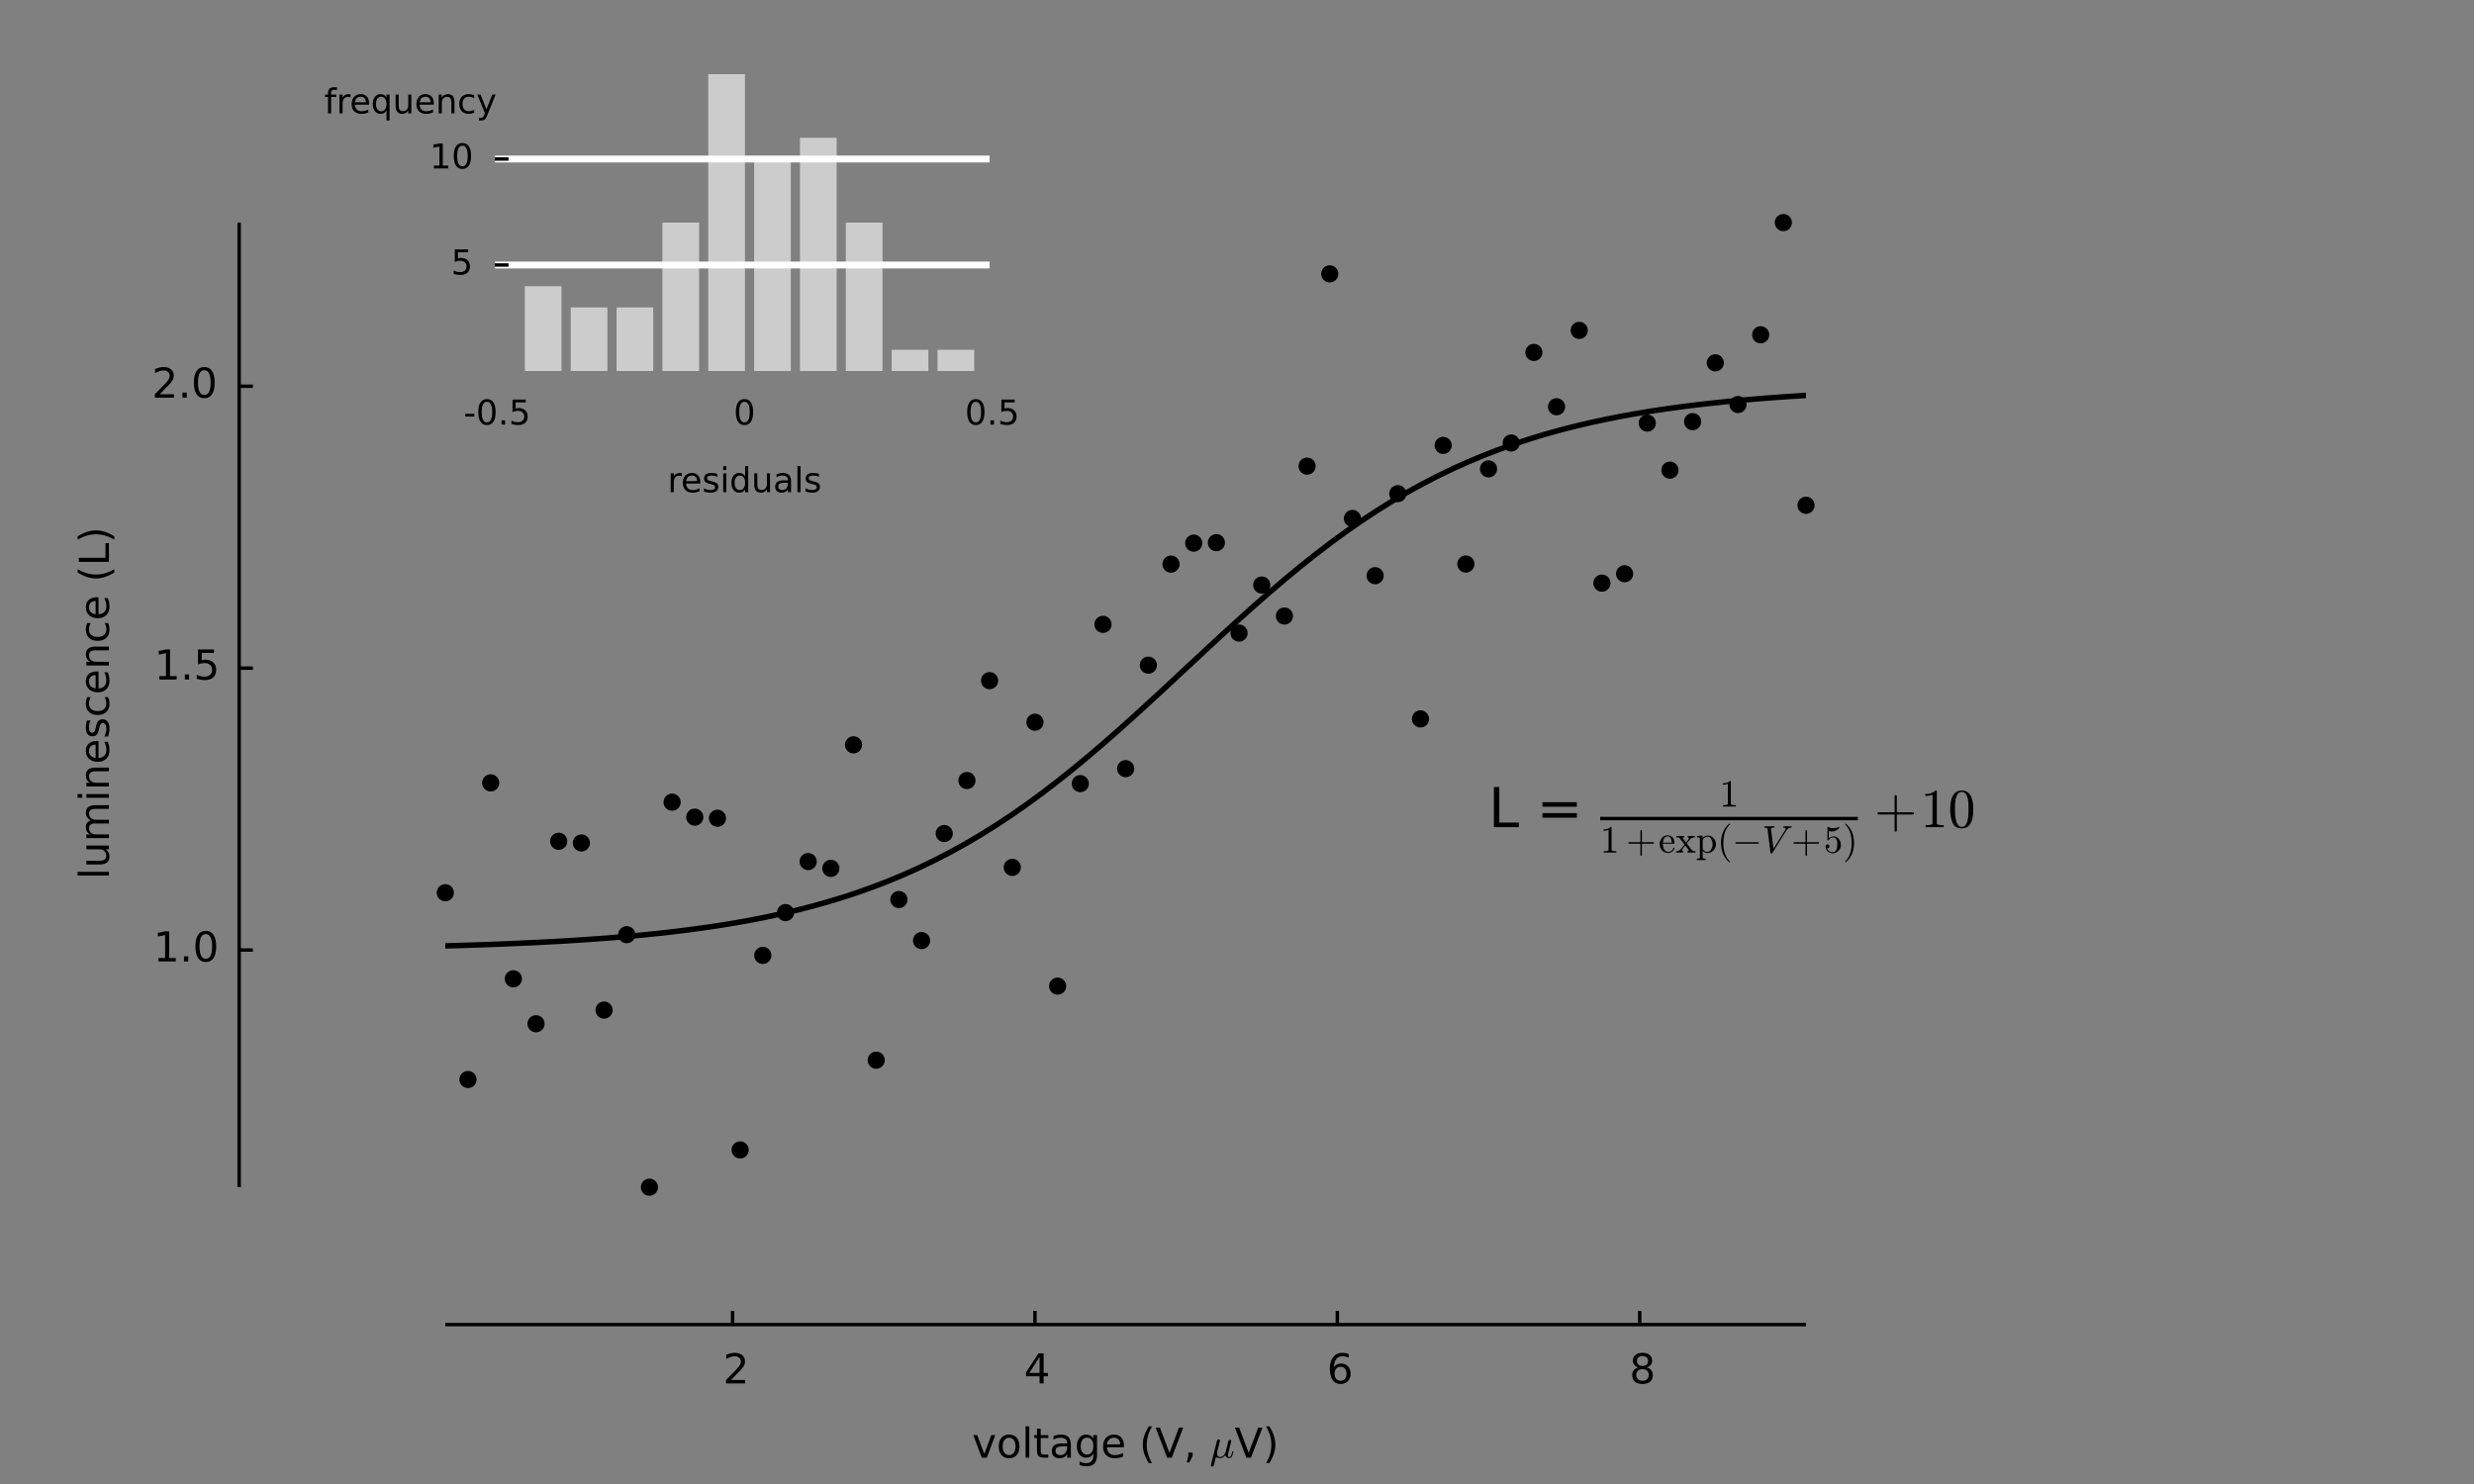 <svg xmlns="http://www.w3.org/2000/svg" xmlns:xlink="http://www.w3.org/1999/xlink" width="480" height="288" version="1.1" viewBox="0 0 360 216"><rect x="0" y="0" width="360" height="216" fill="#808080" stroke="none"/><defs><style type="text/css">*{stroke-linecap:butt;stroke-linejoin:round}</style></defs><g id="figure_1"><g id="patch_1"><path d="M0 216 L360 216 L360 0 L0 0 z" style="fill:none"/></g><g id="axes_1"><g id="patch_2"><path d="M64.8 172.8 L262.8 172.8 L262.8 32.4 L64.8 32.4 z" style="fill:none"/></g><g id="line2d_1"><defs><path id="mb12b5280b8" d="M0 1 C0.265 1 0.52 0.895 0.707 0.707 C0.895 0.52 1 0.265 1 0 C1 -0.265 0.895 -0.52 0.707 -0.707 C0.52 -0.895 0.265 -1 0 -1 C-0.265 -1 -0.52 -0.895 -0.707 -0.707 C-0.895 -0.52 -1 -0.265 -1 0 C-1 0.265 -0.895 0.52 -0.707 0.707 C-0.52 0.895 -0.265 1 0 1 z" style="stroke:#000;stroke-width:.5"/></defs><g><use style="stroke:#000;stroke-width:.5" x="64.8" y="129.938" xlink:href="#mb12b5280b8"/><use style="stroke:#000;stroke-width:.5" x="68.1" y="157.126" xlink:href="#mb12b5280b8"/><use style="stroke:#000;stroke-width:.5" x="71.4" y="113.951" xlink:href="#mb12b5280b8"/><use style="stroke:#000;stroke-width:.5" x="74.7" y="142.467" xlink:href="#mb12b5280b8"/><use style="stroke:#000;stroke-width:.5" x="78" y="149.011" xlink:href="#mb12b5280b8"/><use style="stroke:#000;stroke-width:.5" x="81.3" y="122.448" xlink:href="#mb12b5280b8"/><use style="stroke:#000;stroke-width:.5" x="84.6" y="122.698" xlink:href="#mb12b5280b8"/><use style="stroke:#000;stroke-width:.5" x="87.9" y="147.02" xlink:href="#mb12b5280b8"/><use style="stroke:#000;stroke-width:.5" x="91.2" y="136.045" xlink:href="#mb12b5280b8"/><use style="stroke:#000;stroke-width:.5" x="94.5" y="172.8" xlink:href="#mb12b5280b8"/><use style="stroke:#000;stroke-width:.5" x="97.8" y="116.757" xlink:href="#mb12b5280b8"/><use style="stroke:#000;stroke-width:.5" x="101.1" y="118.939" xlink:href="#mb12b5280b8"/><use style="stroke:#000;stroke-width:.5" x="104.4" y="119.098" xlink:href="#mb12b5280b8"/><use style="stroke:#000;stroke-width:.5" x="107.7" y="167.376" xlink:href="#mb12b5280b8"/><use style="stroke:#000;stroke-width:.5" x="111" y="139.062" xlink:href="#mb12b5280b8"/><use style="stroke:#000;stroke-width:.5" x="114.3" y="132.833" xlink:href="#mb12b5280b8"/><use style="stroke:#000;stroke-width:.5" x="117.6" y="125.403" xlink:href="#mb12b5280b8"/><use style="stroke:#000;stroke-width:.5" x="120.9" y="126.393" xlink:href="#mb12b5280b8"/><use style="stroke:#000;stroke-width:.5" x="124.2" y="108.413" xlink:href="#mb12b5280b8"/><use style="stroke:#000;stroke-width:.5" x="127.5" y="154.312" xlink:href="#mb12b5280b8"/><use style="stroke:#000;stroke-width:.5" x="130.8" y="130.931" xlink:href="#mb12b5280b8"/><use style="stroke:#000;stroke-width:.5" x="134.1" y="136.9" xlink:href="#mb12b5280b8"/><use style="stroke:#000;stroke-width:.5" x="137.4" y="121.323" xlink:href="#mb12b5280b8"/><use style="stroke:#000;stroke-width:.5" x="140.7" y="113.607" xlink:href="#mb12b5280b8"/><use style="stroke:#000;stroke-width:.5" x="144" y="99.073" xlink:href="#mb12b5280b8"/><use style="stroke:#000;stroke-width:.5" x="147.3" y="126.25" xlink:href="#mb12b5280b8"/><use style="stroke:#000;stroke-width:.5" x="150.6" y="105.124" xlink:href="#mb12b5280b8"/><use style="stroke:#000;stroke-width:.5" x="153.9" y="143.532" xlink:href="#mb12b5280b8"/><use style="stroke:#000;stroke-width:.5" x="157.2" y="114.058" xlink:href="#mb12b5280b8"/><use style="stroke:#000;stroke-width:.5" x="160.5" y="90.878" xlink:href="#mb12b5280b8"/><use style="stroke:#000;stroke-width:.5" x="163.8" y="111.879" xlink:href="#mb12b5280b8"/><use style="stroke:#000;stroke-width:.5" x="167.1" y="96.815" xlink:href="#mb12b5280b8"/><use style="stroke:#000;stroke-width:.5" x="170.4" y="82.107" xlink:href="#mb12b5280b8"/><use style="stroke:#000;stroke-width:.5" x="173.7" y="79.058" xlink:href="#mb12b5280b8"/><use style="stroke:#000;stroke-width:.5" x="177" y="78.985" xlink:href="#mb12b5280b8"/><use style="stroke:#000;stroke-width:.5" x="180.3" y="92.146" xlink:href="#mb12b5280b8"/><use style="stroke:#000;stroke-width:.5" x="183.6" y="85.154" xlink:href="#mb12b5280b8"/><use style="stroke:#000;stroke-width:.5" x="186.9" y="89.664" xlink:href="#mb12b5280b8"/><use style="stroke:#000;stroke-width:.5" x="190.2" y="67.846" xlink:href="#mb12b5280b8"/><use style="stroke:#000;stroke-width:.5" x="193.5" y="39.862" xlink:href="#mb12b5280b8"/><use style="stroke:#000;stroke-width:.5" x="196.8" y="75.462" xlink:href="#mb12b5280b8"/><use style="stroke:#000;stroke-width:.5" x="200.1" y="83.791" xlink:href="#mb12b5280b8"/><use style="stroke:#000;stroke-width:.5" x="203.4" y="71.859" xlink:href="#mb12b5280b8"/><use style="stroke:#000;stroke-width:.5" x="206.7" y="104.643" xlink:href="#mb12b5280b8"/><use style="stroke:#000;stroke-width:.5" x="210" y="64.827" xlink:href="#mb12b5280b8"/><use style="stroke:#000;stroke-width:.5" x="213.3" y="82.094" xlink:href="#mb12b5280b8"/><use style="stroke:#000;stroke-width:.5" x="216.6" y="68.246" xlink:href="#mb12b5280b8"/><use style="stroke:#000;stroke-width:.5" x="219.9" y="64.48" xlink:href="#mb12b5280b8"/><use style="stroke:#000;stroke-width:.5" x="223.2" y="51.298" xlink:href="#mb12b5280b8"/><use style="stroke:#000;stroke-width:.5" x="226.5" y="59.204" xlink:href="#mb12b5280b8"/><use style="stroke:#000;stroke-width:.5" x="229.8" y="48.089" xlink:href="#mb12b5280b8"/><use style="stroke:#000;stroke-width:.5" x="233.1" y="84.879" xlink:href="#mb12b5280b8"/><use style="stroke:#000;stroke-width:.5" x="236.4" y="83.509" xlink:href="#mb12b5280b8"/><use style="stroke:#000;stroke-width:.5" x="239.7" y="61.585" xlink:href="#mb12b5280b8"/><use style="stroke:#000;stroke-width:.5" x="243" y="68.431" xlink:href="#mb12b5280b8"/><use style="stroke:#000;stroke-width:.5" x="246.3" y="61.374" xlink:href="#mb12b5280b8"/><use style="stroke:#000;stroke-width:.5" x="249.6" y="52.813" xlink:href="#mb12b5280b8"/><use style="stroke:#000;stroke-width:.5" x="252.9" y="58.88" xlink:href="#mb12b5280b8"/><use style="stroke:#000;stroke-width:.5" x="256.2" y="48.729" xlink:href="#mb12b5280b8"/><use style="stroke:#000;stroke-width:.5" x="259.5" y="32.4" xlink:href="#mb12b5280b8"/><use style="stroke:#000;stroke-width:.5" x="262.8" y="73.546" xlink:href="#mb12b5280b8"/></g></g><g id="line2d_2"><path d="M62.6 137.733 L64.822 137.675 L67.044 137.611 L69.267 137.541 L71.489 137.463 L73.711 137.376 L75.933 137.281 L78.156 137.176 L80.378 137.06 L82.6 136.933 L84.822 136.792 L87.044 136.637 L89.267 136.466 L91.489 136.277 L93.711 136.07 L95.933 135.841 L98.156 135.591 L100.378 135.315 L102.6 135.012 L104.822 134.68 L107.044 134.315 L109.267 133.916 L111.489 133.479 L113.711 133.001 L115.933 132.479 L118.156 131.911 L120.378 131.291 L122.6 130.617 L124.822 129.886 L127.044 129.093 L129.267 128.236 L131.489 127.311 L133.711 126.315 L135.933 125.245 L138.156 124.099 L140.378 122.874 L142.6 121.57 L144.822 120.186 L147.044 118.721 L149.267 117.176 L151.489 115.554 L153.711 113.857 L155.933 112.09 L158.156 110.257 L160.378 108.364 L162.6 106.419 L164.822 104.429 L167.044 102.404 L169.267 100.353 L171.489 98.286 L173.711 96.215 L175.933 94.148 L178.156 92.097 L180.378 90.072 L182.6 88.082 L184.822 86.137 L187.044 84.244 L189.267 82.411 L191.489 80.644 L193.711 78.947 L195.933 77.325 L198.156 75.78 L200.378 74.315 L202.6 72.931 L204.822 71.627 L207.044 70.402 L209.267 69.256 L211.489 68.186 L213.711 67.19 L215.933 66.265 L218.156 65.408 L220.378 64.615 L222.6 63.884 L224.822 63.21 L227.044 62.59 L229.267 62.022 L231.489 61.5 L233.711 61.022 L235.933 60.585 L238.156 60.186 L240.378 59.822 L242.6 59.489 L244.822 59.186 L247.044 58.91 L249.267 58.66 L251.489 58.431 L253.711 58.224 L255.933 58.035 L258.156 57.864 L260.378 57.709 L262.6 57.568 L264.822 57.441 L267.044 57.325 L269.267 57.22 L271.489 57.124 L273.711 57.038 L275.933 56.96 L278.156 56.89 L280.378 56.826 L282.6 56.768" clip-path="url(#p2d2949aa06)" style="fill:none;stroke:#000;stroke-linecap:square;stroke-width:.8"/></g><g id="matplotlib.axis_1"><g id="xtick_1"><g id="line2d_3"><defs><path id="m177f7580d0" d="M0 0 L0 -2" style="stroke:#000;stroke-width:.5"/></defs><g><use style="stroke:#000;stroke-width:.5" x="106.6" y="192.8" xlink:href="#m177f7580d0"/></g></g><g id="text_1"><defs><path id="BitstreamVeraSans-Roman-32" d="M19.188 8.297 L53.609 8.297 L53.609 0 L7.328 0 L7.328 8.297 Q12.938 14.109 22.625 23.891 Q32.328 33.688 34.812 36.531 Q39.547 41.844 41.422 45.531 Q43.312 49.219 43.312 52.781 Q43.312 58.594 39.234 62.25 Q35.156 65.922 28.609 65.922 Q23.969 65.922 18.812 64.312 Q13.672 62.703 7.812 59.422 L7.812 69.391 Q13.766 71.781 18.938 73 Q24.125 74.219 28.422 74.219 Q39.75 74.219 46.484 68.547 Q53.219 62.891 53.219 53.422 Q53.219 48.922 51.531 44.891 Q49.859 40.875 45.406 35.406 Q44.188 33.984 37.641 27.219 Q31.109 20.453 19.188 8.297"/></defs><g transform="translate(105.212 201.359)scale(0.06 -0.06)"><use xlink:href="#BitstreamVeraSans-Roman-32"/></g></g></g><g id="xtick_2"><g id="line2d_4"><g><use style="stroke:#000;stroke-width:.5" x="150.6" y="192.8" xlink:href="#m177f7580d0"/></g></g><g id="text_2"><defs><path id="BitstreamVeraSans-Roman-34" d="M37.797 64.312 L12.891 25.391 L37.797 25.391 zM35.203 72.906 L47.609 72.906 L47.609 25.391 L58.016 25.391 L58.016 17.188 L47.609 17.188 L47.609 0 L37.797 0 L37.797 17.188 L4.891 17.188 L4.891 26.703 z"/></defs><g transform="translate(149.006 201.359)scale(0.06 -0.06)"><use xlink:href="#BitstreamVeraSans-Roman-34"/></g></g></g><g id="xtick_3"><g id="line2d_5"><g><use style="stroke:#000;stroke-width:.5" x="194.6" y="192.8" xlink:href="#m177f7580d0"/></g></g><g id="text_3"><defs><path id="BitstreamVeraSans-Roman-36" d="M33.016 40.375 Q26.375 40.375 22.484 35.828 Q18.609 31.297 18.609 23.391 Q18.609 15.531 22.484 10.953 Q26.375 6.391 33.016 6.391 Q39.656 6.391 43.531 10.953 Q47.406 15.531 47.406 23.391 Q47.406 31.297 43.531 35.828 Q39.656 40.375 33.016 40.375 M52.594 71.297 L52.594 62.312 Q48.875 64.062 45.094 64.984 Q41.312 65.922 37.594 65.922 Q27.828 65.922 22.672 59.328 Q17.531 52.734 16.797 39.406 Q19.672 43.656 24.016 45.922 Q28.375 48.188 33.594 48.188 Q44.578 48.188 50.953 41.516 Q57.328 34.859 57.328 23.391 Q57.328 12.156 50.688 5.359 Q44.047 -1.422 33.016 -1.422 Q20.359 -1.422 13.672 8.266 Q6.984 17.969 6.984 36.375 Q6.984 53.656 15.188 63.938 Q23.391 74.219 37.203 74.219 Q40.922 74.219 44.703 73.484 Q48.484 72.75 52.594 71.297"/></defs><g transform="translate(193.09 201.359)scale(0.06 -0.06)"><use xlink:href="#BitstreamVeraSans-Roman-36"/></g></g></g><g id="xtick_4"><g id="line2d_6"><g><use style="stroke:#000;stroke-width:.5" x="238.6" y="192.8" xlink:href="#m177f7580d0"/></g></g><g id="text_4"><defs><path id="BitstreamVeraSans-Roman-38" d="M31.781 34.625 Q24.75 34.625 20.719 30.859 Q16.703 27.094 16.703 20.516 Q16.703 13.922 20.719 10.156 Q24.75 6.391 31.781 6.391 Q38.812 6.391 42.859 10.172 Q46.922 13.969 46.922 20.516 Q46.922 27.094 42.891 30.859 Q38.875 34.625 31.781 34.625 M21.922 38.812 Q15.578 40.375 12.031 44.719 Q8.5 49.078 8.5 55.328 Q8.5 64.062 14.719 69.141 Q20.953 74.219 31.781 74.219 Q42.672 74.219 48.875 69.141 Q55.078 64.062 55.078 55.328 Q55.078 49.078 51.531 44.719 Q48 40.375 41.703 38.812 Q48.828 37.156 52.797 32.312 Q56.781 27.484 56.781 20.516 Q56.781 9.906 50.312 4.234 Q43.844 -1.422 31.781 -1.422 Q19.734 -1.422 13.25 4.234 Q6.781 9.906 6.781 20.516 Q6.781 27.484 10.781 32.312 Q14.797 37.156 21.922 38.812 M18.312 54.391 Q18.312 48.734 21.844 45.562 Q25.391 42.391 31.781 42.391 Q38.141 42.391 41.719 45.562 Q45.312 48.734 45.312 54.391 Q45.312 60.062 41.719 63.234 Q38.141 66.406 31.781 66.406 Q25.391 66.406 21.844 63.234 Q18.312 60.062 18.312 54.391"/></defs><g transform="translate(237.1 201.359)scale(0.06 -0.06)"><use xlink:href="#BitstreamVeraSans-Roman-38"/></g></g></g><g id="text_5"><defs><path id="BitstreamVeraSans-Roman-20"/><path id="BitstreamVeraSans-Roman-29" d="M8.016 75.875 L15.828 75.875 Q23.141 64.359 26.781 53.312 Q30.422 42.281 30.422 31.391 Q30.422 20.453 26.781 9.375 Q23.141 -1.703 15.828 -13.188 L8.016 -13.188 Q14.5 -2 17.703 9.062 Q20.906 20.125 20.906 31.391 Q20.906 42.672 17.703 53.656 Q14.5 64.656 8.016 75.875"/><path id="BitstreamVeraSans-Roman-28" d="M31 75.875 Q24.469 64.656 21.281 53.656 Q18.109 42.672 18.109 31.391 Q18.109 20.125 21.312 9.062 Q24.516 -2 31 -13.188 L23.188 -13.188 Q15.875 -1.703 12.234 9.375 Q8.594 20.453 8.594 31.391 Q8.594 42.281 12.203 53.312 Q15.828 64.359 23.188 75.875 z"/><path id="BitstreamVeraSans-Roman-6f" d="M30.609 48.391 Q23.391 48.391 19.188 42.75 Q14.984 37.109 14.984 27.297 Q14.984 17.484 19.156 11.844 Q23.344 6.203 30.609 6.203 Q37.797 6.203 41.984 11.859 Q46.188 17.531 46.188 27.297 Q46.188 37.016 41.984 42.703 Q37.797 48.391 30.609 48.391 M30.609 56 Q42.328 56 49.016 48.375 Q55.719 40.766 55.719 27.297 Q55.719 13.875 49.016 6.219 Q42.328 -1.422 30.609 -1.422 Q18.844 -1.422 12.172 6.219 Q5.516 13.875 5.516 27.297 Q5.516 40.766 12.172 48.375 Q18.844 56 30.609 56"/><path id="BitstreamVeraSans-Roman-6c" d="M9.422 75.984 L18.406 75.984 L18.406 0 L9.422 0 z"/><path id="BitstreamVeraSans-Roman-65" d="M56.203 29.594 L56.203 25.203 L14.891 25.203 Q15.484 15.922 20.484 11.062 Q25.484 6.203 34.422 6.203 Q39.594 6.203 44.453 7.469 Q49.312 8.734 54.109 11.281 L54.109 2.781 Q49.266 0.734 44.188 -0.344 Q39.109 -1.422 33.891 -1.422 Q20.797 -1.422 13.156 6.188 Q5.516 13.812 5.516 26.812 Q5.516 40.234 12.766 48.109 Q20.016 56 32.328 56 Q43.359 56 49.781 48.891 Q56.203 41.797 56.203 29.594 M47.219 32.234 Q47.125 39.594 43.094 43.984 Q39.062 48.391 32.422 48.391 Q24.906 48.391 20.391 44.141 Q15.875 39.891 15.188 32.172 z"/><path id="BitstreamVeraSans-Roman-2c" d="M11.719 12.406 L22.016 12.406 L22.016 4 L14.016 -11.625 L7.719 -11.625 L11.719 4 z"/><path id="Cmmi10-b9" d="M2.781 -18.797 Q2.781 -18.219 2.875 -18.016 L17.578 41.016 Q18.016 42.438 19.156 43.312 Q20.312 44.188 21.781 44.188 Q23.047 44.188 23.922 43.422 Q24.812 42.672 24.812 41.406 Q24.812 41.109 24.781 40.938 Q24.75 40.766 24.703 40.578 L18.797 17.188 Q17.828 13.031 17.828 10.016 Q17.828 6.297 19.578 3.906 Q21.344 1.516 24.906 1.516 Q32.172 1.516 37.703 10.594 Q37.75 10.688 37.766 10.734 Q37.797 10.797 37.797 10.891 L45.016 39.891 Q45.359 41.219 46.578 42.156 Q47.797 43.109 49.219 43.109 Q50.391 43.109 51.297 42.328 Q52.203 41.547 52.203 40.281 Q52.203 39.703 52.094 39.5 L44.922 10.688 Q44.188 7.859 44.188 5.812 Q44.188 1.516 47.125 1.516 Q50.25 1.516 51.828 5.375 Q53.422 9.234 54.594 14.703 Q54.781 15.281 55.422 15.281 L56.594 15.281 Q56.984 15.281 57.25 14.969 Q57.516 14.656 57.516 14.312 Q55.766 7.328 53.688 3.094 Q51.609 -1.125 46.922 -1.125 Q43.609 -1.125 41.047 0.781 Q38.484 2.688 37.703 5.906 Q35.203 2.781 31.859 0.828 Q28.516 -1.125 24.812 -1.125 Q18.562 -1.125 14.984 1.812 L9.906 -18.406 Q9.625 -19.828 8.453 -20.703 Q7.281 -21.578 5.812 -21.578 Q4.594 -21.578 3.688 -20.812 Q2.781 -20.062 2.781 -18.797"/><path id="BitstreamVeraSans-Roman-56" d="M28.609 0 L0.781 72.906 L11.078 72.906 L34.188 11.531 L57.328 72.906 L67.578 72.906 L39.797 0 z"/><path id="BitstreamVeraSans-Roman-76" d="M2.984 54.688 L12.5 54.688 L29.594 8.797 L46.688 54.688 L56.203 54.688 L35.688 0 L23.484 0 z"/><path id="BitstreamVeraSans-Roman-74" d="M18.312 70.219 L18.312 54.688 L36.812 54.688 L36.812 47.703 L18.312 47.703 L18.312 18.016 Q18.312 11.328 20.141 9.422 Q21.969 7.516 27.594 7.516 L36.812 7.516 L36.812 0 L27.594 0 Q17.188 0 13.234 3.875 Q9.281 7.766 9.281 18.016 L9.281 47.703 L2.688 47.703 L2.688 54.688 L9.281 54.688 L9.281 70.219 z"/><path id="BitstreamVeraSans-Roman-61" d="M34.281 27.484 Q23.391 27.484 19.188 25 Q14.984 22.516 14.984 16.5 Q14.984 11.719 18.141 8.906 Q21.297 6.109 26.703 6.109 Q34.188 6.109 38.703 11.406 Q43.219 16.703 43.219 25.484 L43.219 27.484 zM52.203 31.203 L52.203 0 L43.219 0 L43.219 8.297 Q40.141 3.328 35.547 0.953 Q30.953 -1.422 24.312 -1.422 Q15.922 -1.422 10.953 3.297 Q6 8.016 6 15.922 Q6 25.141 12.172 29.828 Q18.359 34.516 30.609 34.516 L43.219 34.516 L43.219 35.406 Q43.219 41.609 39.141 45 Q35.062 48.391 27.688 48.391 Q23 48.391 18.547 47.266 Q14.109 46.141 10.016 43.891 L10.016 52.203 Q14.938 54.109 19.578 55.047 Q24.219 56 28.609 56 Q40.484 56 46.344 49.844 Q52.203 43.703 52.203 31.203"/><path id="BitstreamVeraSans-Roman-67" d="M45.406 27.984 Q45.406 37.75 41.375 43.109 Q37.359 48.484 30.078 48.484 Q22.859 48.484 18.828 43.109 Q14.797 37.75 14.797 27.984 Q14.797 18.266 18.828 12.891 Q22.859 7.516 30.078 7.516 Q37.359 7.516 41.375 12.891 Q45.406 18.266 45.406 27.984 M54.391 6.781 Q54.391 -7.172 48.188 -13.984 Q42 -20.797 29.203 -20.797 Q24.469 -20.797 20.266 -20.094 Q16.062 -19.391 12.109 -17.922 L12.109 -9.188 Q16.062 -11.328 19.922 -12.344 Q23.781 -13.375 27.781 -13.375 Q36.625 -13.375 41.016 -8.766 Q45.406 -4.156 45.406 5.172 L45.406 9.625 Q42.625 4.781 38.281 2.391 Q33.938 0 27.875 0 Q17.828 0 11.672 7.656 Q5.516 15.328 5.516 27.984 Q5.516 40.672 11.672 48.328 Q17.828 56 27.875 56 Q33.938 56 38.281 53.609 Q42.625 51.219 45.406 46.391 L45.406 54.688 L54.391 54.688 z"/></defs><g transform="translate(141.45 212.167)scale(0.06 -0.06)"><use transform="translate(0.0 0.016)" xlink:href="#BitstreamVeraSans-Roman-76"/><use transform="translate(59.18 0.016)" xlink:href="#BitstreamVeraSans-Roman-6f"/><use transform="translate(120.361 0.016)" xlink:href="#BitstreamVeraSans-Roman-6c"/><use transform="translate(148.145 0.016)" xlink:href="#BitstreamVeraSans-Roman-74"/><use transform="translate(187.354 0.016)" xlink:href="#BitstreamVeraSans-Roman-61"/><use transform="translate(248.633 0.016)" xlink:href="#BitstreamVeraSans-Roman-67"/><use transform="translate(312.109 0.016)" xlink:href="#BitstreamVeraSans-Roman-65"/><use transform="translate(373.633 0.016)" xlink:href="#BitstreamVeraSans-Roman-20"/><use transform="translate(405.42 0.016)" xlink:href="#BitstreamVeraSans-Roman-28"/><use transform="translate(444.434 0.016)" xlink:href="#BitstreamVeraSans-Roman-56"/><use transform="translate(512.842 0.016)" xlink:href="#BitstreamVeraSans-Roman-2c"/><use transform="translate(544.629 0.016)" xlink:href="#BitstreamVeraSans-Roman-20"/><use transform="translate(576.416 0.016)" xlink:href="#Cmmi10-b9"/><use transform="translate(636.621 0.016)" xlink:href="#BitstreamVeraSans-Roman-56"/><use transform="translate(705.029 0.016)" xlink:href="#BitstreamVeraSans-Roman-29"/></g></g></g><g id="matplotlib.axis_2"><g id="ytick_1"><g id="line2d_7"><defs><path id="mf0c55a9a47" d="M0 0 L2 0" style="stroke:#000;stroke-width:.5"/></defs><g><use style="stroke:#000;stroke-width:.5" x="34.8" y="138.283" xlink:href="#mf0c55a9a47"/></g></g><g id="text_6"><defs><path id="BitstreamVeraSans-Roman-30" d="M31.781 66.406 Q24.172 66.406 20.328 58.906 Q16.5 51.422 16.5 36.375 Q16.5 21.391 20.328 13.891 Q24.172 6.391 31.781 6.391 Q39.453 6.391 43.281 13.891 Q47.125 21.391 47.125 36.375 Q47.125 51.422 43.281 58.906 Q39.453 66.406 31.781 66.406 M31.781 74.219 Q44.047 74.219 50.516 64.516 Q56.984 54.828 56.984 36.375 Q56.984 17.969 50.516 8.266 Q44.047 -1.422 31.781 -1.422 Q19.531 -1.422 13.062 8.266 Q6.594 17.969 6.594 36.375 Q6.594 54.828 13.062 64.516 Q19.531 74.219 31.781 74.219"/><path id="BitstreamVeraSans-Roman-31" d="M12.406 8.297 L28.516 8.297 L28.516 63.922 L10.984 60.406 L10.984 69.391 L28.422 72.906 L38.281 72.906 L38.281 8.297 L54.391 8.297 L54.391 0 L12.406 0 z"/><path id="BitstreamVeraSans-Roman-2e" d="M10.688 12.406 L21 12.406 L21 0 L10.688 0 z"/></defs><g transform="translate(22.316 139.938)scale(0.06 -0.06)"><use xlink:href="#BitstreamVeraSans-Roman-31"/><use x="63.623" xlink:href="#BitstreamVeraSans-Roman-2e"/><use x="95.41" xlink:href="#BitstreamVeraSans-Roman-30"/></g></g></g><g id="ytick_2"><g id="line2d_8"><g><use style="stroke:#000;stroke-width:.5" x="34.8" y="97.25" xlink:href="#mf0c55a9a47"/></g></g><g id="text_7"><defs><path id="BitstreamVeraSans-Roman-35" d="M10.797 72.906 L49.516 72.906 L49.516 64.594 L19.828 64.594 L19.828 46.734 Q21.969 47.469 24.109 47.828 Q26.266 48.188 28.422 48.188 Q40.625 48.188 47.75 41.5 Q54.891 34.812 54.891 23.391 Q54.891 11.625 47.562 5.094 Q40.234 -1.422 26.906 -1.422 Q22.312 -1.422 17.547 -0.641 Q12.797 0.141 7.719 1.703 L7.719 11.625 Q12.109 9.234 16.797 8.062 Q21.484 6.891 26.703 6.891 Q35.156 6.891 40.078 11.328 Q45.016 15.766 45.016 23.391 Q45.016 31 40.078 35.438 Q35.156 39.891 26.703 39.891 Q22.75 39.891 18.812 39.016 Q14.891 38.141 10.797 36.281 z"/></defs><g transform="translate(22.441 98.906)scale(0.06 -0.06)"><use xlink:href="#BitstreamVeraSans-Roman-31"/><use x="63.623" xlink:href="#BitstreamVeraSans-Roman-2e"/><use x="95.41" xlink:href="#BitstreamVeraSans-Roman-35"/></g></g></g><g id="ytick_3"><g id="line2d_9"><g><use style="stroke:#000;stroke-width:.5" x="34.8" y="56.218" xlink:href="#mf0c55a9a47"/></g></g><g id="text_8"><g transform="translate(22.096 57.874)scale(0.06 -0.06)"><use xlink:href="#BitstreamVeraSans-Roman-32"/><use x="63.623" xlink:href="#BitstreamVeraSans-Roman-2e"/><use x="95.41" xlink:href="#BitstreamVeraSans-Roman-30"/></g></g></g><g id="text_9"><defs><path id="BitstreamVeraSans-Roman-4c" d="M9.812 72.906 L19.672 72.906 L19.672 8.297 L55.172 8.297 L55.172 0 L9.812 0 z"/><path id="BitstreamVeraSans-Roman-6e" d="M54.891 33.016 L54.891 0 L45.906 0 L45.906 32.719 Q45.906 40.484 42.875 44.328 Q39.844 48.188 33.797 48.188 Q26.516 48.188 22.312 43.547 Q18.109 38.922 18.109 30.906 L18.109 0 L9.078 0 L9.078 54.688 L18.109 54.688 L18.109 46.188 Q21.344 51.125 25.703 53.562 Q30.078 56 35.797 56 Q45.219 56 50.047 50.172 Q54.891 44.344 54.891 33.016"/><path id="BitstreamVeraSans-Roman-6d" d="M52 44.188 Q55.375 50.25 60.062 53.125 Q64.75 56 71.094 56 Q79.641 56 84.281 50.016 Q88.922 44.047 88.922 33.016 L88.922 0 L79.891 0 L79.891 32.719 Q79.891 40.578 77.094 44.375 Q74.312 48.188 68.609 48.188 Q61.625 48.188 57.562 43.547 Q53.516 38.922 53.516 30.906 L53.516 0 L44.484 0 L44.484 32.719 Q44.484 40.625 41.703 44.406 Q38.922 48.188 33.109 48.188 Q26.219 48.188 22.156 43.531 Q18.109 38.875 18.109 30.906 L18.109 0 L9.078 0 L9.078 54.688 L18.109 54.688 L18.109 46.188 Q21.188 51.219 25.484 53.609 Q29.781 56 35.688 56 Q41.656 56 45.828 52.969 Q50 49.953 52 44.188"/><path id="BitstreamVeraSans-Roman-69" d="M9.422 54.688 L18.406 54.688 L18.406 0 L9.422 0 zM9.422 75.984 L18.406 75.984 L18.406 64.594 L9.422 64.594 z"/><path id="BitstreamVeraSans-Roman-75" d="M8.5 21.578 L8.5 54.688 L17.484 54.688 L17.484 21.922 Q17.484 14.156 20.5 10.266 Q23.531 6.391 29.594 6.391 Q36.859 6.391 41.078 11.031 Q45.312 15.672 45.312 23.688 L45.312 54.688 L54.297 54.688 L54.297 0 L45.312 0 L45.312 8.406 Q42.047 3.422 37.719 1 Q33.406 -1.422 27.688 -1.422 Q18.266 -1.422 13.375 4.438 Q8.5 10.297 8.5 21.578"/><path id="BitstreamVeraSans-Roman-73" d="M44.281 53.078 L44.281 44.578 Q40.484 46.531 36.375 47.5 Q32.281 48.484 27.875 48.484 Q21.188 48.484 17.844 46.438 Q14.5 44.391 14.5 40.281 Q14.5 37.156 16.891 35.375 Q19.281 33.594 26.516 31.984 L29.594 31.297 Q39.156 29.25 43.188 25.516 Q47.219 21.781 47.219 15.094 Q47.219 7.469 41.188 3.016 Q35.156 -1.422 24.609 -1.422 Q20.219 -1.422 15.453 -0.562 Q10.688 0.297 5.422 2 L5.422 11.281 Q10.406 8.688 15.234 7.391 Q20.062 6.109 24.812 6.109 Q31.156 6.109 34.562 8.281 Q37.984 10.453 37.984 14.406 Q37.984 18.062 35.516 20.016 Q33.062 21.969 24.703 23.781 L21.578 24.516 Q13.234 26.266 9.516 29.906 Q5.812 33.547 5.812 39.891 Q5.812 47.609 11.281 51.797 Q16.75 56 26.812 56 Q31.781 56 36.172 55.266 Q40.578 54.547 44.281 53.078"/><path id="BitstreamVeraSans-Roman-63" d="M48.781 52.594 L48.781 44.188 Q44.969 46.297 41.141 47.344 Q37.312 48.391 33.406 48.391 Q24.656 48.391 19.812 42.844 Q14.984 37.312 14.984 27.297 Q14.984 17.281 19.812 11.734 Q24.656 6.203 33.406 6.203 Q37.312 6.203 41.141 7.25 Q44.969 8.297 48.781 10.406 L48.781 2.094 Q45.016 0.344 40.984 -0.531 Q36.969 -1.422 32.422 -1.422 Q20.062 -1.422 12.781 6.344 Q5.516 14.109 5.516 27.297 Q5.516 40.672 12.859 48.328 Q20.219 56 33.016 56 Q37.156 56 41.109 55.141 Q45.062 54.297 48.781 52.594"/></defs><g transform="translate(15.848 128.001)rotate(-90.0)scale(0.06 -0.06)"><use xlink:href="#BitstreamVeraSans-Roman-6c"/><use x="27.783" xlink:href="#BitstreamVeraSans-Roman-75"/><use x="91.162" xlink:href="#BitstreamVeraSans-Roman-6d"/><use x="188.574" xlink:href="#BitstreamVeraSans-Roman-69"/><use x="216.357" xlink:href="#BitstreamVeraSans-Roman-6e"/><use x="279.736" xlink:href="#BitstreamVeraSans-Roman-65"/><use x="341.26" xlink:href="#BitstreamVeraSans-Roman-73"/><use x="393.359" xlink:href="#BitstreamVeraSans-Roman-63"/><use x="448.34" xlink:href="#BitstreamVeraSans-Roman-65"/><use x="509.863" xlink:href="#BitstreamVeraSans-Roman-6e"/><use x="573.242" xlink:href="#BitstreamVeraSans-Roman-63"/><use x="628.223" xlink:href="#BitstreamVeraSans-Roman-65"/><use x="689.746" xlink:href="#BitstreamVeraSans-Roman-20"/><use x="721.533" xlink:href="#BitstreamVeraSans-Roman-28"/><use x="760.547" xlink:href="#BitstreamVeraSans-Roman-4c"/><use x="816.26" xlink:href="#BitstreamVeraSans-Roman-29"/></g></g></g><g id="patch_3"><path d="M64.8 192.8 L262.8 192.8" style="fill:none;stroke:#000;stroke-width:.5"/></g><g id="patch_4"><path d="M34.8 172.8 L34.8 32.4" style="fill:none;stroke:#000;stroke-width:.5"/></g><g id="text_10"><defs><path id="Cmr10-31" d="M9.281 0 L9.281 3.516 Q21.781 3.516 21.781 6.688 L21.781 59.188 Q16.609 56.688 8.688 56.688 L8.688 60.203 Q20.953 60.203 27.203 66.609 L28.609 66.609 Q28.953 66.609 29.266 66.328 Q29.594 66.062 29.594 65.719 L29.594 6.688 Q29.594 3.516 42.094 3.516 L42.094 0 z"/><path id="Cmsy10-a1" d="M10.203 23 Q9.375 23 8.828 23.625 Q8.297 24.266 8.297 25 Q8.297 25.734 8.828 26.359 Q9.375 27 10.203 27 L67.578 27 Q68.359 27 68.875 26.359 Q69.391 25.734 69.391 25 Q69.391 24.266 68.875 23.625 Q68.359 23 67.578 23 z"/><path id="Cmr10-35" d="M8.688 11.375 Q9.719 8.453 11.844 6.047 Q13.969 3.656 16.875 2.312 Q19.781 0.984 22.906 0.984 Q30.125 0.984 32.859 6.594 Q35.594 12.203 35.594 20.219 Q35.594 23.688 35.469 26.047 Q35.359 28.422 34.812 30.609 Q33.891 34.125 31.562 36.766 Q29.25 39.406 25.875 39.406 Q22.516 39.406 20.094 38.375 Q17.672 37.359 16.156 35.984 Q14.656 34.625 13.484 33.109 Q12.312 31.594 12.016 31.5 L10.891 31.5 Q10.641 31.5 10.266 31.812 Q9.906 32.125 9.906 32.422 L9.906 65.828 Q9.906 66.062 10.219 66.328 Q10.547 66.609 10.891 66.609 L11.188 66.609 Q17.922 63.375 25.484 63.375 Q32.906 63.375 39.797 66.609 L40.094 66.609 Q40.438 66.609 40.719 66.359 Q41.016 66.109 41.016 65.828 L41.016 64.891 Q41.016 64.406 40.828 64.406 Q37.406 59.859 32.25 57.312 Q27.094 54.781 21.578 54.781 Q17.578 54.781 13.375 55.906 L13.375 37.016 Q16.703 39.703 19.312 40.844 Q21.922 42 25.984 42 Q31.5 42 35.859 38.812 Q40.234 35.641 42.578 30.531 Q44.922 25.438 44.922 20.125 Q44.922 14.109 41.969 8.984 Q39.016 3.859 33.938 0.828 Q28.859 -2.203 22.906 -2.203 Q17.969 -2.203 13.844 0.328 Q9.719 2.875 7.344 7.172 Q4.984 11.469 4.984 16.312 Q4.984 18.562 6.438 19.969 Q7.906 21.391 10.109 21.391 Q12.312 21.391 13.797 19.938 Q15.281 18.5 15.281 16.312 Q15.281 14.156 13.797 12.672 Q12.312 11.188 10.109 11.188 Q9.766 11.188 9.328 11.25 Q8.891 11.328 8.688 11.375"/><path id="Cmr10-28" d="M31 -24.812 Q25.438 -20.406 21.406 -14.719 Q17.391 -9.031 14.812 -2.578 Q12.25 3.859 10.984 10.891 Q9.719 17.922 9.719 25 Q9.719 32.172 10.984 39.203 Q12.25 46.234 14.859 52.734 Q17.484 59.234 21.531 64.891 Q25.594 70.562 31 74.812 Q31 75 31.5 75 L32.422 75 Q32.719 75 32.953 74.734 Q33.203 74.469 33.203 74.125 Q33.203 73.688 33.016 73.484 Q28.125 68.703 24.875 63.234 Q21.625 57.766 19.641 51.578 Q17.672 45.406 16.797 38.781 Q15.922 32.172 15.922 25 Q15.922 -6.781 32.906 -23.297 Q33.203 -23.578 33.203 -24.125 Q33.203 -24.359 32.938 -24.672 Q32.672 -25 32.422 -25 L31.5 -25 Q31 -25 31 -24.812"/><path id="Cmr10-29" d="M6.5 -25 Q5.609 -25 5.609 -24.125 Q5.609 -23.688 5.812 -23.484 Q22.906 -6.781 22.906 25 Q22.906 56.781 6 73.297 Q5.609 73.531 5.609 74.125 Q5.609 74.469 5.875 74.734 Q6.156 75 6.5 75 L7.422 75 Q7.719 75 7.906 74.812 Q15.094 69.141 19.875 61.031 Q24.656 52.938 26.875 43.75 Q29.109 34.578 29.109 25 Q29.109 17.922 27.906 11.062 Q26.703 4.203 24.094 -2.453 Q21.484 -9.125 17.484 -14.766 Q13.484 -20.406 7.906 -24.812 Q7.719 -25 7.422 -25 z"/><path id="Cmmi10-56" d="M22.016 -1.125 L14.016 62.594 Q13.281 64.797 6.5 64.797 Q5.516 64.797 5.516 66.109 Q5.719 67.188 6 67.75 Q6.297 68.312 7.172 68.312 L31.594 68.312 Q32.125 68.312 32.375 67.922 Q32.625 67.531 32.625 67 Q32.234 64.797 31.297 64.797 Q23.484 64.797 23 62.109 L29.594 9.812 L60.406 58.984 Q61.281 60.641 61.281 61.625 Q61.281 63.375 59.688 64.078 Q58.109 64.797 56 64.797 Q54.984 64.797 54.984 66.109 Q55.172 66.891 55.312 67.328 Q55.469 67.781 55.766 68.047 Q56.062 68.312 56.688 68.312 L75.984 68.312 Q76.906 68.312 76.906 67 Q76.516 64.797 75.594 64.797 Q68.062 64.797 63.812 58.203 Q63.625 58.016 63.484 58.016 L26.609 -1.125 Q25.875 -2.203 24.703 -2.203 L23.297 -2.203 Q22.172 -2.203 22.016 -1.125"/><path id="Cmr10-2b" d="M7.516 23 Q6.688 23 6.141 23.625 Q5.609 24.266 5.609 25 Q5.609 25.734 6.141 26.359 Q6.688 27 7.516 27 L36.922 27 L36.922 56.5 Q36.922 57.281 37.5 57.781 Q38.094 58.297 38.922 58.297 Q39.656 58.297 40.281 57.781 Q40.922 57.281 40.922 56.5 L40.922 27 L70.312 27 Q71.047 27 71.578 26.359 Q72.125 25.734 72.125 25 Q72.125 24.266 71.578 23.625 Q71.047 23 70.312 23 L40.922 23 L40.922 -6.5 Q40.922 -7.281 40.281 -7.781 Q39.656 -8.297 38.922 -8.297 Q38.094 -8.297 37.5 -7.781 Q36.922 -7.281 36.922 -6.5 L36.922 23 z"/><path id="Cmr10-30" d="M25 -2.203 Q12.75 -2.203 8.328 7.875 Q3.906 17.969 3.906 31.891 Q3.906 40.578 5.484 48.234 Q7.078 55.906 11.781 61.25 Q16.5 66.609 25 66.609 Q31.594 66.609 35.781 63.375 Q39.984 60.156 42.188 55.047 Q44.391 49.953 45.188 44.109 Q46 38.281 46 31.891 Q46 23.297 44.406 15.797 Q42.828 8.297 38.188 3.047 Q33.547 -2.203 25 -2.203 M25 0.391 Q30.562 0.391 33.297 6.094 Q36.031 11.812 36.672 18.75 Q37.312 25.688 37.312 33.5 Q37.312 41.016 36.672 47.359 Q36.031 53.719 33.312 58.859 Q30.609 64.016 25 64.016 Q19.344 64.016 16.609 58.828 Q13.875 53.656 13.234 47.328 Q12.594 41.016 12.594 33.5 Q12.594 27.938 12.859 23 Q13.141 18.062 14.312 12.812 Q15.484 7.562 18.094 3.969 Q20.703 0.391 25 0.391"/><path id="BitstreamVeraSans-Roman-3d" d="M10.594 45.406 L73.188 45.406 L73.188 37.203 L10.594 37.203 zM10.594 25.484 L73.188 25.484 L73.188 17.188 L10.594 17.188 z"/><path id="Cmr10-78" d="M1.219 0 L1.219 3.516 Q5.031 3.516 8.391 5 Q11.766 6.5 14.109 9.422 L23.188 21 L11.375 36.375 Q9.625 38.578 7.547 39.078 Q5.469 39.594 1.703 39.594 L1.703 43.109 L22.516 43.109 L22.516 39.594 Q21.188 39.594 20.031 39 Q18.891 38.422 18.891 37.312 Q18.891 36.922 19.188 36.375 L27.203 25.984 L33.203 33.688 Q34.422 35.156 34.422 36.625 Q34.422 37.844 33.609 38.719 Q32.812 39.594 31.5 39.594 L31.5 43.109 L49.906 43.109 L49.906 39.594 Q46.047 39.594 42.656 38.109 Q39.266 36.625 36.922 33.688 L29 23.578 L41.797 6.688 Q43.703 4.5 45.75 4 Q47.797 3.516 51.609 3.516 L51.609 0 L30.812 0 L30.812 3.516 Q32.031 3.516 33.156 4.094 Q34.281 4.688 34.281 5.812 Q34.281 6.25 33.984 6.688 L25 18.609 L17.828 9.422 Q16.703 8.156 16.703 6.5 Q16.703 5.281 17.531 4.391 Q18.359 3.516 19.484 3.516 L19.484 0 z"/><path id="Cmr10-65" d="M24.906 -1.125 Q18.797 -1.125 13.688 2.078 Q8.594 5.281 5.688 10.625 Q2.781 15.969 2.781 21.922 Q2.781 27.781 5.438 33.047 Q8.109 38.328 12.859 41.578 Q17.625 44.828 23.484 44.828 Q28.078 44.828 31.469 43.281 Q34.859 41.75 37.062 39.016 Q39.266 36.281 40.375 32.562 Q41.5 28.859 41.5 24.422 Q41.5 23.094 40.484 23.094 L11.531 23.094 L11.531 22.016 Q11.531 13.719 14.875 7.766 Q18.219 1.812 25.781 1.812 Q28.859 1.812 31.469 3.172 Q34.078 4.547 36 6.984 Q37.938 9.422 38.625 12.203 Q38.719 12.547 38.984 12.812 Q39.266 13.094 39.594 13.094 L40.484 13.094 Q41.5 13.094 41.5 11.812 Q40.094 6.156 35.406 2.516 Q30.719 -1.125 24.906 -1.125 M11.625 25.594 L34.422 25.594 Q34.422 29.344 33.375 33.203 Q32.328 37.062 29.875 39.625 Q27.438 42.188 23.484 42.188 Q17.828 42.188 14.719 36.891 Q11.625 31.594 11.625 25.594"/><path id="Cmr10-70" d="M2.594 -19.391 L2.594 -15.922 Q6 -15.922 8.203 -15.328 Q10.406 -14.75 10.406 -12.703 L10.406 35.5 Q10.406 38.234 8.453 38.906 Q6.5 39.594 2.594 39.594 L2.594 43.109 L17.391 44.188 L17.391 37.984 Q20.125 41.016 23.75 42.594 Q27.391 44.188 31.5 44.188 Q37.406 44.188 42.141 40.984 Q46.875 37.797 49.531 32.594 Q52.203 27.391 52.203 21.578 Q52.203 15.531 49.25 10.297 Q46.297 5.078 41.188 1.969 Q36.078 -1.125 29.984 -1.125 Q22.703 -1.125 17.672 4.781 L17.672 -12.703 Q17.672 -14.75 19.891 -15.328 Q22.125 -15.922 25.484 -15.922 L25.484 -19.391 zM17.672 9.719 Q19.438 6.156 22.562 3.828 Q25.688 1.516 29.391 1.516 Q32.859 1.516 35.516 3.359 Q38.188 5.219 39.984 8.344 Q41.797 11.469 42.641 14.906 Q43.5 18.359 43.5 21.578 Q43.5 25.594 42.062 30.25 Q40.625 34.906 37.672 38.109 Q34.719 41.312 30.516 41.312 Q26.469 41.312 23.062 39.234 Q19.672 37.156 17.672 33.594 z"/></defs><g transform="translate(216.6 120.463)scale(0.08 -0.08)"><use transform="translate(0.0 0.873)" xlink:href="#BitstreamVeraSans-Roman-4c"/><use transform="translate(55.713 0.873)" xlink:href="#BitstreamVeraSans-Roman-20"/><use transform="translate(87.5 0.873)" xlink:href="#BitstreamVeraSans-Roman-3d"/><use transform="translate(171.289 0.873)" xlink:href="#BitstreamVeraSans-Roman-20"/><use transform="translate(420.076 38.373)scale(0.7)" xlink:href="#Cmr10-31"/><use transform="translate(203.076 -45.377)scale(0.7)" xlink:href="#Cmr10-31"/><use transform="translate(250.367 -45.377)scale(0.7)" xlink:href="#Cmr10-2b"/><use transform="translate(309.208 -45.377)scale(0.7)" xlink:href="#Cmr10-65"/><use transform="translate(340.278 -45.377)scale(0.7)" xlink:href="#Cmr10-78"/><use transform="translate(377.157 -45.377)scale(0.7)" xlink:href="#Cmr10-70"/><use transform="translate(416.02 -45.377)scale(0.7)" xlink:href="#Cmr10-28"/><use transform="translate(443.193 -45.377)scale(0.7)" xlink:href="#Cmsy10-a1"/><use transform="translate(497.572 -45.377)scale(0.7)" xlink:href="#Cmmi10-56"/><use transform="translate(550.674 -45.377)scale(0.7)" xlink:href="#Cmr10-2b"/><use transform="translate(609.515 -45.377)scale(0.7)" xlink:href="#Cmr10-35"/><use transform="translate(644.515 -45.377)scale(0.7)" xlink:href="#Cmr10-29"/><use transform="translate(701.746 0.873)" xlink:href="#Cmr10-2b"/><use transform="translate(785.805 0.873)" xlink:href="#Cmr10-31"/><use transform="translate(835.805 0.873)" xlink:href="#Cmr10-30"/><path d="M203.076 13.373 L203.076 19.623 L671.688 19.623 L671.688 13.373 L203.076 13.373 z"/></g></g></g><g id="axes_2"><g id="patch_5"><path d="M76.373 54 L81.71 54 L81.71 41.657 L76.373 41.657 z" clip-path="url(#p9aad482dd5)" style="fill:#ccc"/></g><g id="patch_6"><path d="M83.045 54 L88.383 54 L88.383 44.743 L83.045 44.743 z" clip-path="url(#p9aad482dd5)" style="fill:#ccc"/></g><g id="patch_7"><path d="M89.718 54 L95.055 54 L95.055 44.743 L89.718 44.743 z" clip-path="url(#p9aad482dd5)" style="fill:#ccc"/></g><g id="patch_8"><path d="M96.39 54 L101.728 54 L101.728 32.4 L96.39 32.4 z" clip-path="url(#p9aad482dd5)" style="fill:#ccc"/></g><g id="patch_9"><path d="M103.062 54 L108.4 54 L108.4 10.8 L103.062 10.8 z" clip-path="url(#p9aad482dd5)" style="fill:#ccc"/></g><g id="patch_10"><path d="M109.735 54 L115.073 54 L115.073 23.143 L109.735 23.143 z" clip-path="url(#p9aad482dd5)" style="fill:#ccc"/></g><g id="patch_11"><path d="M116.407 54 L121.745 54 L121.745 20.057 L116.407 20.057 z" clip-path="url(#p9aad482dd5)" style="fill:#ccc"/></g><g id="patch_12"><path d="M123.08 54 L128.418 54 L128.418 32.4 L123.08 32.4 z" clip-path="url(#p9aad482dd5)" style="fill:#ccc"/></g><g id="patch_13"><path d="M129.752 54 L135.09 54 L135.09 50.914 L129.752 50.914 z" clip-path="url(#p9aad482dd5)" style="fill:#ccc"/></g><g id="patch_14"><path d="M136.425 54 L141.763 54 L141.763 50.914 L136.425 50.914 z" clip-path="url(#p9aad482dd5)" style="fill:#ccc"/></g><g id="matplotlib.axis_3"><g id="xtick_5"><g id="text_11"><defs><path id="BitstreamVeraSans-Roman-2d" d="M4.891 31.391 L31.203 31.391 L31.203 23.391 L4.891 23.391 z"/></defs><g transform="translate(67.463 61.799)scale(0.05 -0.05)"><use xlink:href="#BitstreamVeraSans-Roman-2d"/><use x="36.084" xlink:href="#BitstreamVeraSans-Roman-30"/><use x="99.707" xlink:href="#BitstreamVeraSans-Roman-2e"/><use x="131.494" xlink:href="#BitstreamVeraSans-Roman-35"/></g></g></g><g id="xtick_6"><g id="text_12"><g transform="translate(106.74 61.799)scale(0.05 -0.05)"><use xlink:href="#BitstreamVeraSans-Roman-30"/></g></g></g><g id="xtick_7"><g id="text_13"><g transform="translate(140.407 61.799)scale(0.05 -0.05)"><use xlink:href="#BitstreamVeraSans-Roman-30"/><use x="63.623" xlink:href="#BitstreamVeraSans-Roman-2e"/><use x="95.41" xlink:href="#BitstreamVeraSans-Roman-35"/></g></g></g><g id="text_14"><defs><path id="BitstreamVeraSans-Roman-64" d="M45.406 46.391 L45.406 75.984 L54.391 75.984 L54.391 0 L45.406 0 L45.406 8.203 Q42.578 3.328 38.25 0.953 Q33.938 -1.422 27.875 -1.422 Q17.969 -1.422 11.734 6.484 Q5.516 14.406 5.516 27.297 Q5.516 40.188 11.734 48.094 Q17.969 56 27.875 56 Q33.938 56 38.25 53.625 Q42.578 51.266 45.406 46.391 M14.797 27.297 Q14.797 17.391 18.875 11.75 Q22.953 6.109 30.078 6.109 Q37.203 6.109 41.297 11.75 Q45.406 17.391 45.406 27.297 Q45.406 37.203 41.297 42.844 Q37.203 48.484 30.078 48.484 Q22.953 48.484 18.875 42.844 Q14.797 37.203 14.797 27.297"/><path id="BitstreamVeraSans-Roman-72" d="M41.109 46.297 Q39.594 47.172 37.812 47.578 Q36.031 48 33.891 48 Q26.266 48 22.188 43.047 Q18.109 38.094 18.109 28.812 L18.109 0 L9.078 0 L9.078 54.688 L18.109 54.688 L18.109 46.188 Q20.953 51.172 25.484 53.578 Q30.031 56 36.531 56 Q37.453 56 38.578 55.875 Q39.703 55.766 41.062 55.516 z"/></defs><g transform="translate(97.142 71.638)scale(0.05 -0.05)"><use xlink:href="#BitstreamVeraSans-Roman-72"/><use x="38.863" xlink:href="#BitstreamVeraSans-Roman-65"/><use x="100.387" xlink:href="#BitstreamVeraSans-Roman-73"/><use x="152.486" xlink:href="#BitstreamVeraSans-Roman-69"/><use x="180.27" xlink:href="#BitstreamVeraSans-Roman-64"/><use x="243.746" xlink:href="#BitstreamVeraSans-Roman-75"/><use x="307.125" xlink:href="#BitstreamVeraSans-Roman-61"/><use x="368.404" xlink:href="#BitstreamVeraSans-Roman-6c"/><use x="396.188" xlink:href="#BitstreamVeraSans-Roman-73"/></g></g></g><g id="matplotlib.axis_4"><g id="ytick_4"><g id="line2d_10"><path d="M72 38.571 L144 38.571" clip-path="url(#p9aad482dd5)" style="fill:none;stroke:#fff;stroke-linecap:square"/></g><g id="line2d_11"><g><use style="stroke:#000;stroke-width:.5" x="72" y="38.571" xlink:href="#mf0c55a9a47"/></g></g><g id="text_15"><g transform="translate(65.641 39.951)scale(0.05 -0.05)"><use xlink:href="#BitstreamVeraSans-Roman-35"/></g></g></g><g id="ytick_5"><g id="line2d_12"><path d="M72 23.143 L144 23.143" clip-path="url(#p9aad482dd5)" style="fill:none;stroke:#fff;stroke-linecap:square"/></g><g id="line2d_13"><g><use style="stroke:#000;stroke-width:.5" x="72" y="23.143" xlink:href="#mf0c55a9a47"/></g></g><g id="text_16"><g transform="translate(62.519 24.523)scale(0.05 -0.05)"><use xlink:href="#BitstreamVeraSans-Roman-31"/><use x="63.623" xlink:href="#BitstreamVeraSans-Roman-30"/></g></g></g></g><g id="text_17"><defs><path id="BitstreamVeraSans-Roman-79" d="M32.172 -5.078 Q28.375 -14.844 24.75 -17.812 Q21.141 -20.797 15.094 -20.797 L7.906 -20.797 L7.906 -13.281 L13.188 -13.281 Q16.891 -13.281 18.938 -11.516 Q21 -9.766 23.484 -3.219 L25.094 0.875 L2.984 54.688 L12.5 54.688 L29.594 11.922 L46.688 54.688 L56.203 54.688 z"/><path id="BitstreamVeraSans-Roman-66" d="M37.109 75.984 L37.109 68.5 L28.516 68.5 Q23.688 68.5 21.797 66.547 Q19.922 64.594 19.922 59.516 L19.922 54.688 L34.719 54.688 L34.719 47.703 L19.922 47.703 L19.922 0 L10.891 0 L10.891 47.703 L2.297 47.703 L2.297 54.688 L10.891 54.688 L10.891 58.5 Q10.891 67.625 15.141 71.797 Q19.391 75.984 28.609 75.984 z"/><path id="BitstreamVeraSans-Roman-71" d="M14.797 27.297 Q14.797 17.391 18.875 11.75 Q22.953 6.109 30.078 6.109 Q37.203 6.109 41.297 11.75 Q45.406 17.391 45.406 27.297 Q45.406 37.203 41.297 42.844 Q37.203 48.484 30.078 48.484 Q22.953 48.484 18.875 42.844 Q14.797 37.203 14.797 27.297 M45.406 8.203 Q42.578 3.328 38.25 0.953 Q33.938 -1.422 27.875 -1.422 Q17.969 -1.422 11.734 6.484 Q5.516 14.406 5.516 27.297 Q5.516 40.188 11.734 48.094 Q17.969 56 27.875 56 Q33.938 56 38.25 53.625 Q42.578 51.266 45.406 46.391 L45.406 54.688 L54.391 54.688 L54.391 -20.797 L45.406 -20.797 z"/></defs><g transform="translate(47.188 16.5)scale(0.05 -0.05)"><use xlink:href="#BitstreamVeraSans-Roman-66"/><use x="35.205" xlink:href="#BitstreamVeraSans-Roman-72"/><use x="74.068" xlink:href="#BitstreamVeraSans-Roman-65"/><use x="135.592" xlink:href="#BitstreamVeraSans-Roman-71"/><use x="199.068" xlink:href="#BitstreamVeraSans-Roman-75"/><use x="262.447" xlink:href="#BitstreamVeraSans-Roman-65"/><use x="323.971" xlink:href="#BitstreamVeraSans-Roman-6e"/><use x="387.35" xlink:href="#BitstreamVeraSans-Roman-63"/><use x="442.33" xlink:href="#BitstreamVeraSans-Roman-79"/></g></g></g></g><defs><clipPath id="p9aad482dd5"><rect width="72" height="43.2" x="72" y="10.8"/></clipPath><clipPath id="p2d2949aa06"><rect width="198" height="140.4" x="64.8" y="32.4"/></clipPath></defs></svg>